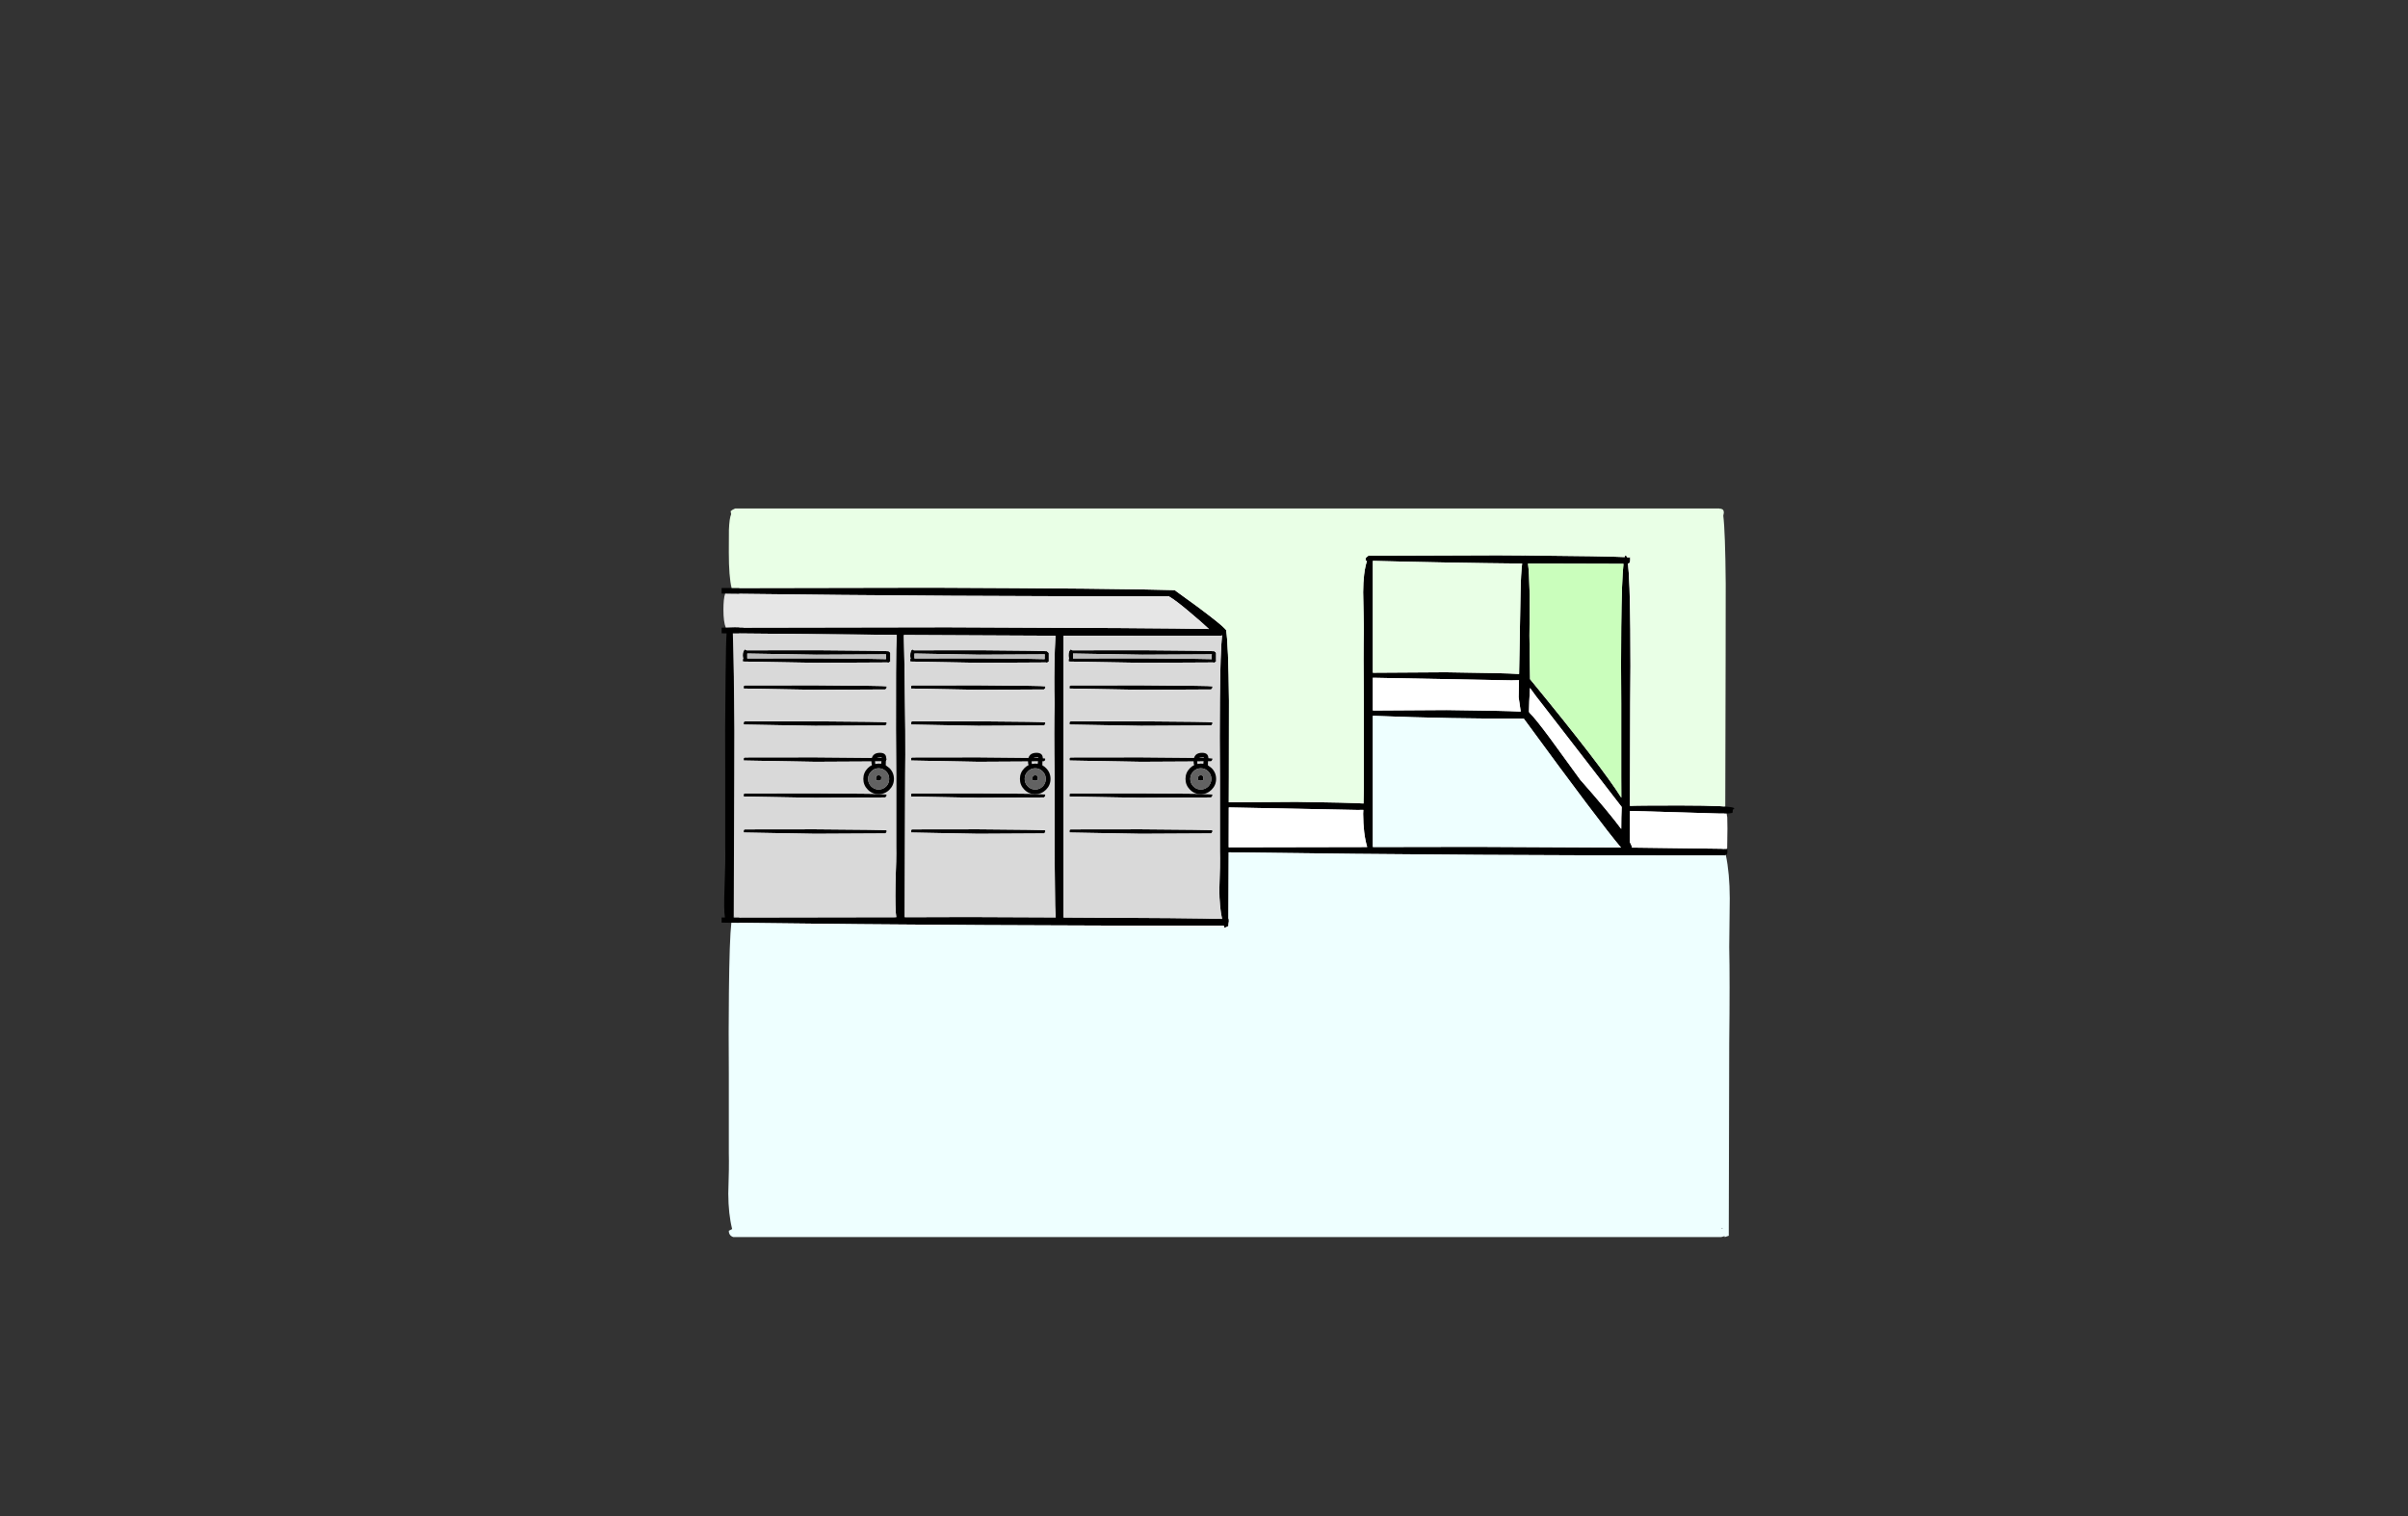<?xml version="1.0" encoding="UTF-8" standalone="no"?>
<svg xmlns:xlink="http://www.w3.org/1999/xlink" height="842.55px" width="1337.95px" xmlns="http://www.w3.org/2000/svg">
  <rect width="100%" height="100%" fill="#333333" stroke="none"/>
  <g transform="matrix(1, 0, 0, 1, 407.45, 285.05)">
    <use height="4.5" transform="matrix(5.487, 0.0, 0.0, 81.567, 3.288, 23.017)" width="99.75" xlink:href="#shape0"/>
    <use height="404.85" transform="matrix(1.0, 0.0, 0.0, 1.0, -6.5, -2.5)" width="562.65" xlink:href="#shape1"/>
  </g>
  <defs>
    <g id="shape0" transform="matrix(1, 0, 0, 1, 49.85, -2.5)">
      <path d="M49.9 7.0 L-49.85 7.0 -49.85 2.5 49.9 2.5 49.9 7.0" fill="#ffffff" fill-rule="evenodd" stroke="none"/>
    </g>
    <g id="shape1" transform="matrix(1, 0, 0, 1, 6.5, 2.5)">
      <path d="M551.15 163.1 L553.4 163.35 554.6 163.5 554.85 163.55 Q556.45 163.9 556.1 164.35 L555.35 164.85 555.25 166.45 Q554.75 166.9 551.9 167.0 L550.2 167.0 547.85 167.0 498.2 165.55 498.1 182.75 Q499.25 184.85 499.35 185.95 L499.85 185.95 500.3 185.95 500.75 185.95 501.25 185.95 501.7 185.95 548.15 186.55 548.75 186.55 551.3 186.7 551.6 186.7 551.65 186.7 551.8 186.75 551.85 186.75 552.1 186.35 552.2 186.4 552.35 187.85 Q552.35 189.45 551.9 189.8 L551.45 190.0 550.85 190.25 550.65 190.25 Q416.1 190.5 275.25 188.55 L275.1 225.35 Q275.35 225.3 275.35 226.85 L275.1 228.55 275.1 229.5 Q273.85 230.25 272.85 230.5 L272.45 229.25 Q139.65 229.5 1.15 227.7 L-1.1 227.7 -6.5 227.6 -6.5 224.75 -4.65 224.75 Q-5.4 220.95 -4.85 207.15 -4.3 192.7 -4.5 185.75 L-4.5 144.85 Q-4.7 122.7 -4.3 90.75 -4.1 71.7 -3.75 66.9 L-6.5 66.85 -6.5 63.75 -4.2 63.65 0.8 63.5 5.85 63.6 5.7 63.7 118.85 63.5 Q237.75 63.9 264.25 64.45 260.9 61.25 253.35 54.9 245.85 48.55 241.9 46.25 122.8 46.45 -1.55 44.85 L-4.55 44.8 -6.5 44.75 -6.5 41.7 -0.95 41.7 2.3 41.7 110.35 41.5 Q212.15 41.9 245.25 42.85 L245.35 42.85 245.35 42.95 258.15 52.25 Q271.15 61.95 273.3 64.45 L273.8 65.05 Q275.1 72.75 275.4 104.3 L275.35 146.25 275.3 160.75 312.85 160.5 Q342.45 160.9 350.15 161.4 350.45 151.45 350.35 146.5 L350.35 112.5 350.35 111.0 350.35 106.0 Q350.0 78.25 350.35 64.75 L349.95 44.0 Q350.0 33.1 352.05 26.7 L352.1 26.55 351.35 26.5 351.35 25.0 352.85 23.75 424.85 23.5 439.6 23.6 Q439.7 23.5 439.85 23.5 L440.15 23.6 Q485.55 24.0 495.25 24.5 495.5 23.5 495.85 23.5 496.2 23.5 496.5 24.55 L497.85 24.75 498.1 24.35 Q498.35 24.3 498.35 25.85 498.35 27.45 497.9 27.8 L497.1 28.1 Q498.15 37.25 498.4 64.55 498.6 85.05 498.35 105.75 L498.2 162.75 Q500.95 162.5 525.85 162.5 540.5 162.5 548.1 162.9 L551.15 163.1 M494.6 28.25 L441.55 28.1 Q442.85 37.85 442.35 68.25 L442.7 92.35 Q482.6 140.95 493.4 158.2 L493.35 146.75 493.35 105.85 Q493.15 83.7 493.35 63.5 493.6 37.3 494.6 28.25 M493.6 163.35 L472.1 135.5 450.9 108.1 Q445.25 101.0 442.65 97.2 442.15 105.2 442.1 110.35 L442.3 110.9 Q445.6 114.1 453.65 124.95 L470.6 148.25 Q486.2 165.9 493.35 175.55 493.35 168.85 493.6 163.35 M438.3 28.1 Q397.85 27.7 355.35 26.6 L355.35 88.75 395.85 88.5 Q429.0 88.9 436.6 89.45 L437.4 44.75 Q437.6 33.35 438.3 28.1 M432.4 93.0 L355.35 91.55 355.35 109.75 396.35 109.5 Q427.75 109.85 437.5 110.35 L436.35 102.3 436.55 92.9 432.4 93.0 M350.05 164.95 L346.85 165.0 275.3 163.6 275.25 185.75 352.2 185.6 Q350.0 178.35 349.95 167.1 L350.05 164.95 M355.35 185.6 L412.35 185.5 493.2 185.9 Q482.2 173.0 439.2 114.25 400.05 114.45 355.35 112.7 L355.35 185.6 M245.1 42.35 L245.25 42.55 245.0 42.55 245.1 42.35 M270.85 68.25 L183.5 68.2 183.5 224.75 Q257.45 225.05 271.55 225.55 270.05 218.5 270.05 209.35 270.55 195.05 270.35 188.0 L270.35 146.35 Q270.15 123.85 270.35 103.25 270.6 77.35 271.55 67.95 271.15 68.05 270.85 68.25 M268.25 77.75 L268.25 82.55 267.7 82.9 267.5 83.05 267.4 83.05 267.0 83.25 266.7 83.05 227.25 83.25 186.3 82.55 186.25 81.85 Q186.25 81.05 186.45 80.95 L186.5 80.95 Q186.25 80.15 186.25 79.0 186.25 76.6 187.5 75.75 L188.4 76.3 227.25 76.25 Q265.55 76.5 266.95 76.8 L267.0 76.75 267.05 76.75 267.15 76.6 267.25 76.85 Q268.0 77.25 268.25 77.75 M265.9 78.55 L227.25 78.75 188.75 78.1 188.75 80.8 227.25 80.75 Q258.6 80.95 265.85 81.2 L265.75 80.0 Q265.75 79.2 265.9 78.55 M265.5 98.05 L226.5 98.25 186.8 97.55 186.75 96.85 Q186.75 96.05 186.95 95.95 L187.5 95.8 226.5 95.75 Q265.55 96.0 266.0 96.3 L266.15 96.1 266.25 96.85 Q266.25 97.45 265.5 98.05 M175.3 77.75 L175.3 82.55 174.75 82.9 174.6 83.05 174.5 83.05 174.1 83.25 173.85 83.05 136.8 83.25 98.35 82.55 98.3 81.85 Q98.25 81.05 98.45 80.95 L98.5 80.95 Q98.25 80.15 98.3 79.0 98.3 76.6 99.45 75.75 L100.3 76.3 136.8 76.25 Q172.7 76.5 174.05 76.8 L174.1 76.75 174.15 76.75 174.25 76.6 174.3 76.85 175.3 77.75 M173.1 78.55 L136.8 78.75 100.65 78.1 100.65 80.8 136.8 80.75 Q166.2 80.95 173.0 81.2 L172.95 80.0 Q172.95 79.2 173.1 78.55 M172.7 98.05 L136.1 98.25 98.8 97.55 98.75 96.85 Q98.75 96.05 98.95 95.95 L99.45 95.8 136.1 95.75 Q172.75 96.0 173.15 96.3 L173.3 96.1 173.4 96.85 Q173.4 97.45 172.7 98.05 M179.0 68.2 L94.75 67.8 95.2 89.55 Q95.75 124.95 95.5 145.25 L95.25 224.6 130.85 224.5 179.15 224.7 Q178.7 219.7 178.7 208.1 L178.5 187.5 178.5 147.0 Q178.1 119.25 178.5 105.75 178.1 92.2 178.65 75.8 L179.0 68.2 M186.75 116.85 Q186.75 116.05 186.95 115.95 L187.5 115.8 226.5 115.75 Q265.55 116.0 266.0 116.3 L266.15 116.1 266.25 116.85 Q266.25 117.45 265.5 118.05 L226.5 118.25 186.8 117.55 186.75 116.85 M172.7 118.05 L136.1 118.25 98.8 117.55 98.75 116.85 Q98.75 116.05 98.95 115.95 L99.45 115.8 136.1 115.75 Q172.75 116.0 173.15 116.3 L173.3 116.1 173.4 116.85 Q173.4 117.45 172.7 118.05 M172.7 138.05 L136.1 138.25 98.8 137.55 98.75 136.85 Q98.75 136.05 98.95 135.95 L99.45 135.8 136.1 135.75 Q172.75 136.0 173.15 136.3 L173.3 136.1 173.4 136.85 Q173.4 137.45 172.7 138.05 M186.95 135.95 L187.5 135.8 226.5 135.75 Q265.55 136.0 266.0 136.3 L266.15 136.1 266.25 136.85 Q266.25 137.45 265.5 138.05 L226.5 138.25 186.8 137.55 186.75 136.85 Q186.75 136.05 186.95 135.95 M187.5 155.8 L226.5 155.75 Q265.55 156.0 266.0 156.3 L266.15 156.1 266.25 156.85 Q266.25 157.45 265.5 158.05 L226.5 158.25 186.8 157.55 186.75 156.85 Q186.75 156.05 186.95 155.95 L187.5 155.8 M172.7 158.05 L136.1 158.25 98.8 157.55 98.75 156.85 Q98.75 156.05 98.95 155.95 L99.45 155.8 136.1 155.75 Q172.75 156.0 173.15 156.3 L173.3 156.1 173.4 156.85 Q173.4 157.45 172.7 158.05 M172.7 178.05 L136.1 178.25 98.8 177.55 98.75 176.85 Q98.75 176.05 98.95 175.95 L99.45 175.8 136.1 175.75 Q172.75 176.0 173.15 176.3 L173.3 176.1 173.4 176.85 Q173.4 177.45 172.7 178.05 M186.95 175.95 L187.5 175.8 226.5 175.75 Q265.55 176.0 266.0 176.3 L266.15 176.1 266.25 176.85 Q266.25 177.45 265.5 178.05 L226.5 178.25 186.8 177.55 186.75 176.85 Q186.75 176.05 186.95 175.95 M87.25 77.75 L87.25 82.55 86.7 82.9 86.5 83.05 86.4 83.05 86.0 83.25 85.7 83.05 46.25 83.25 5.3 82.55 5.25 81.85 Q5.25 81.05 5.45 80.95 L5.5 80.95 Q5.25 80.15 5.25 79.0 5.25 76.6 6.5 75.75 7.05 76.0 7.4 76.3 L46.25 76.25 Q84.55 76.5 85.95 76.8 L86.0 76.75 86.05 76.75 86.15 76.6 86.25 76.85 Q87.0 77.25 87.25 77.75 M84.9 78.55 L46.25 78.75 7.75 78.1 7.75 80.8 46.25 80.75 Q77.6 80.95 84.85 81.2 L84.75 80.0 Q84.75 79.2 84.9 78.55 M85.25 96.85 Q85.25 97.45 84.5 98.05 L45.5 98.25 5.8 97.55 5.75 96.85 Q5.75 96.05 5.95 95.95 L6.5 95.8 45.5 95.75 Q84.55 96.0 85.0 96.3 L85.15 96.1 85.25 96.85 M0.65 224.75 L90.55 224.6 Q89.85 220.45 90.1 206.1 90.65 191.75 90.5 185.5 L90.5 145.35 Q90.3 123.6 90.4 89.05 90.45 73.65 90.75 67.75 L-0.25 66.9 0.3 90.9 Q0.7 124.05 0.5 144.75 L0.25 223.7 0.25 224.75 0.65 224.75 M5.95 135.95 L6.5 135.8 45.5 135.75 Q84.55 136.0 85.0 136.3 L85.15 136.1 85.25 136.85 Q85.25 137.45 84.5 138.05 L45.5 138.25 5.8 137.55 5.75 136.85 Q5.75 136.05 5.95 135.95 M5.95 115.95 L6.5 115.8 45.5 115.75 Q84.55 116.0 85.0 116.3 L85.15 116.1 85.25 116.85 Q85.25 117.45 84.5 118.05 L45.5 118.25 5.8 117.55 5.75 116.85 Q5.75 116.05 5.95 115.95 M5.75 176.85 Q5.75 176.05 5.95 175.95 L6.5 175.8 45.5 175.75 Q84.55 176.0 85.0 176.3 L85.15 176.1 85.25 176.85 Q85.25 177.45 84.5 178.05 L45.5 178.25 5.8 177.55 5.75 176.85 M5.95 155.95 L6.5 155.8 45.5 155.75 Q84.55 156.0 85.0 156.3 L85.15 156.1 85.25 156.85 Q85.25 157.45 84.5 158.05 L45.5 158.25 5.8 157.55 5.75 156.85 Q5.75 156.05 5.95 155.95" fill="#000000" fill-rule="evenodd" stroke="none"/>
      <path d="M268.25 77.75 Q268.0 77.25 267.25 76.85 L267.15 76.6 267.05 76.75 267.0 76.75 266.95 76.8 Q265.55 76.5 227.25 76.25 L188.4 76.3 187.5 75.75 Q186.25 76.6 186.25 79.0 186.25 80.15 186.5 80.95 L186.45 80.95 Q186.25 81.05 186.25 81.85 L186.3 82.55 227.25 83.25 266.7 83.05 267.0 83.25 267.4 83.05 267.5 83.05 267.7 82.9 268.25 82.55 268.25 77.75 M270.85 68.25 Q271.15 68.05 271.55 67.95 270.6 77.35 270.35 103.25 270.15 123.85 270.35 146.35 L270.35 188.0 Q270.55 195.05 270.05 209.35 270.05 218.5 271.55 225.55 257.45 225.05 183.5 224.75 L183.5 68.2 270.85 68.25 M265.5 98.05 Q266.25 97.45 266.25 96.85 L266.15 96.1 266.0 96.3 Q265.55 96.0 226.5 95.75 L187.5 95.8 186.95 95.95 Q186.75 96.05 186.75 96.85 L186.8 97.55 226.5 98.25 265.5 98.05 M175.3 77.75 L174.3 76.85 174.25 76.6 174.15 76.75 174.1 76.75 174.05 76.8 Q172.7 76.5 136.8 76.25 L100.3 76.3 99.45 75.75 Q98.3 76.6 98.3 79.0 98.25 80.15 98.5 80.95 L98.45 80.95 Q98.25 81.05 98.3 81.85 L98.35 82.55 136.8 83.25 173.85 83.05 174.1 83.25 174.5 83.05 174.6 83.05 174.75 82.9 175.3 82.55 175.3 77.75 M87.25 77.75 Q87.0 77.25 86.25 76.85 L86.15 76.6 86.05 76.75 86.0 76.75 85.95 76.8 Q84.55 76.5 46.25 76.25 L7.4 76.3 Q7.05 76.0 6.5 75.75 5.25 76.6 5.25 79.0 5.25 80.15 5.5 80.95 L5.45 80.95 Q5.25 81.05 5.25 81.85 L5.3 82.55 46.25 83.25 85.7 83.05 86.0 83.25 86.4 83.05 86.5 83.05 86.7 82.9 87.25 82.55 87.25 77.75 M186.95 175.95 Q186.75 176.05 186.75 176.85 L186.8 177.55 226.5 178.25 265.5 178.05 Q266.25 177.45 266.25 176.85 L266.15 176.1 266.0 176.3 Q265.55 176.0 226.5 175.75 L187.5 175.8 186.95 175.95 M172.7 178.05 Q173.4 177.45 173.4 176.85 L173.3 176.1 173.15 176.3 Q172.75 176.0 136.1 175.75 L99.45 175.8 98.95 175.95 Q98.75 176.05 98.75 176.85 L98.8 177.55 136.1 178.25 172.7 178.05 M172.7 158.05 Q173.4 157.45 173.4 156.85 L173.3 156.1 173.15 156.3 Q172.75 156.0 136.1 155.75 L99.45 155.8 98.95 155.95 Q98.75 156.05 98.75 156.85 L98.8 157.55 136.1 158.25 172.7 158.05 M187.5 155.8 L186.95 155.95 Q186.75 156.05 186.75 156.85 L186.8 157.55 226.5 158.25 265.5 158.05 Q266.25 157.45 266.25 156.85 L266.15 156.1 266.0 156.3 Q265.55 156.0 226.5 155.75 L187.5 155.8 M186.95 135.95 Q186.75 136.05 186.75 136.85 L186.8 137.55 226.5 138.25 265.5 138.05 Q266.25 137.45 266.25 136.85 L266.15 136.1 266.0 136.3 Q265.55 136.0 226.5 135.75 L187.5 135.8 186.95 135.95 M172.7 138.05 Q173.4 137.45 173.4 136.85 L173.3 136.1 173.15 136.3 Q172.75 136.0 136.1 135.75 L99.45 135.8 98.95 135.95 Q98.75 136.05 98.75 136.85 L98.8 137.55 136.1 138.25 172.7 138.05 M172.7 118.05 Q173.4 117.45 173.4 116.85 L173.3 116.1 173.15 116.3 Q172.75 116.0 136.1 115.75 L99.45 115.8 98.95 115.95 Q98.75 116.05 98.75 116.85 L98.8 117.55 136.1 118.25 172.7 118.05 M186.75 116.85 L186.8 117.55 226.5 118.25 265.5 118.05 Q266.25 117.45 266.25 116.85 L266.15 116.1 266.0 116.3 Q265.55 116.0 226.5 115.75 L187.5 115.8 186.95 115.95 Q186.75 116.05 186.75 116.85 M179.0 68.2 L178.65 75.8 Q178.1 92.2 178.5 105.75 178.1 119.25 178.5 147.0 L178.5 187.5 178.7 208.1 Q178.7 219.7 179.15 224.7 L130.85 224.5 95.25 224.6 95.5 145.25 Q95.75 124.95 95.2 89.55 L94.75 67.8 179.0 68.2 M172.7 98.05 Q173.4 97.45 173.4 96.85 L173.3 96.1 173.15 96.3 Q172.75 96.0 136.1 95.75 L99.45 95.8 98.95 95.95 Q98.75 96.05 98.75 96.85 L98.8 97.55 136.1 98.25 172.7 98.05 M0.25 223.7 L0.5 144.75 Q0.7 124.05 0.3 90.9 L-0.25 66.9 90.75 67.75 Q90.45 73.65 90.4 89.05 90.3 123.6 90.5 145.35 L90.5 185.5 Q90.65 191.75 90.1 206.1 89.85 220.45 90.55 224.6 L0.65 224.75 0.25 223.7 M85.25 96.85 L85.15 96.1 85.0 96.3 Q84.55 96.0 45.5 95.75 L6.5 95.8 5.95 95.95 Q5.75 96.05 5.75 96.85 L5.8 97.55 45.5 98.25 84.5 98.05 Q85.25 97.45 85.25 96.85 M5.95 155.95 Q5.75 156.05 5.75 156.85 L5.8 157.55 45.5 158.25 84.5 158.05 Q85.25 157.45 85.25 156.85 L85.15 156.1 85.0 156.3 Q84.55 156.0 45.5 155.75 L6.5 155.8 5.95 155.95 M5.75 176.85 L5.8 177.55 45.5 178.25 84.5 178.05 Q85.25 177.45 85.25 176.85 L85.15 176.1 85.0 176.3 Q84.55 176.0 45.5 175.75 L6.5 175.8 5.95 175.95 Q5.75 176.05 5.75 176.85 M5.95 115.95 Q5.75 116.05 5.75 116.85 L5.8 117.55 45.5 118.25 84.5 118.05 Q85.25 117.45 85.25 116.85 L85.15 116.1 85.0 116.3 Q84.55 116.0 45.5 115.75 L6.5 115.8 5.95 115.95 M5.95 135.95 Q5.75 136.05 5.75 136.85 L5.8 137.55 45.5 138.25 84.5 138.05 Q85.25 137.45 85.25 136.85 L85.15 136.1 85.0 136.3 Q84.55 136.0 45.5 135.75 L6.5 135.8 5.95 135.95" fill="#d9d9d9" fill-rule="evenodd" stroke="none"/>
      <path d="M265.9 78.55 Q265.75 79.2 265.75 80.0 L265.85 81.2 Q258.6 80.95 227.25 80.75 L188.75 80.8 188.75 78.1 227.25 78.75 265.9 78.55 M173.1 78.55 Q172.95 79.2 172.95 80.0 L173.0 81.2 Q166.2 80.95 136.8 80.75 L100.65 80.8 100.65 78.1 136.8 78.75 173.1 78.55 M84.9 78.55 Q84.75 79.2 84.75 80.0 L84.85 81.2 Q77.6 80.95 46.25 80.75 L7.75 80.8 7.75 78.1 46.25 78.75 84.9 78.55" fill="#bbbbbb" fill-rule="evenodd" stroke="none"/>
      <path d="M-4.2 63.65 Q-5.5 60.55 -5.5 53.75 -5.5 47.6 -4.55 44.8 L-1.55 44.85 Q122.8 46.45 241.9 46.25 245.85 48.55 253.35 54.9 260.9 61.25 264.25 64.45 237.75 63.9 118.85 63.5 L5.7 63.7 5.85 63.6 0.8 63.5 -4.2 63.65" fill="#e6e6e6" fill-rule="evenodd" stroke="none"/>
      <path d="M-0.95 41.7 Q-2.5 35.5 -2.5 21.85 L-2.45 9.5 Q-2.2 2.85 -1.2 0.65 L-1.5 -1.0 Q-0.75 -1.75 1.0 -2.5 L547.85 -2.5 548.55 -2.25 548.85 -2.5 549.25 -2.1 549.55 -2.05 Q550.35 -1.65 550.35 -0.1 L550.05 1.5 Q551.15 10.4 551.4 39.3 L551.35 81.25 551.15 163.1 548.1 162.9 Q540.5 162.5 525.85 162.5 500.95 162.5 498.2 162.75 L498.35 105.75 Q498.6 85.05 498.4 64.55 498.15 37.25 497.1 28.1 L497.9 27.8 Q498.35 27.45 498.35 25.85 498.35 24.3 498.1 24.35 L497.85 24.75 496.5 24.55 Q496.2 23.5 495.85 23.5 495.5 23.5 495.25 24.5 485.55 24.0 440.15 23.6 L439.85 23.5 Q439.7 23.5 439.6 23.6 L424.85 23.5 352.85 23.75 351.35 25.0 351.35 26.5 352.05 26.7 Q350.0 33.1 349.95 44.0 L350.35 64.75 Q350.0 78.25 350.35 106.0 L350.35 111.0 350.35 112.5 350.35 146.5 Q350.45 151.45 350.15 161.4 342.45 160.9 312.85 160.5 L275.3 160.75 275.35 146.25 275.4 104.3 Q275.1 72.75 273.8 65.05 L273.3 64.45 Q271.15 61.95 258.15 52.25 L245.35 42.95 245.35 42.85 245.25 42.85 Q212.15 41.9 110.35 41.5 L2.3 41.7 -0.95 41.7 M438.3 28.1 Q437.6 33.35 437.4 44.75 L436.6 89.45 Q429.0 88.9 395.85 88.5 L355.35 88.75 355.35 26.6 Q397.85 27.7 438.3 28.1 M245.1 42.35 L245.0 42.55 245.25 42.55 245.1 42.35" fill="#e9ffe6" fill-rule="evenodd" stroke="none"/>
      <path d="M494.6 28.25 Q493.6 37.3 493.35 63.5 493.15 83.7 493.35 105.85 L493.35 146.75 493.4 158.2 Q482.6 140.95 442.7 92.35 L442.35 68.25 Q442.85 37.85 441.55 28.1 L494.6 28.25" fill="#cafebc" fill-rule="evenodd" stroke="none"/>
      <path d="M551.9 167.0 L552.25 169.1 552.35 175.35 552.2 186.4 552.1 186.35 551.85 186.75 551.8 186.75 551.65 186.7 551.6 186.7 551.3 186.7 548.75 186.55 548.15 186.55 501.7 185.95 501.25 185.95 500.75 185.95 500.3 185.95 499.85 185.95 499.35 185.95 Q499.25 184.85 498.1 182.75 L498.2 165.55 547.85 167.0 550.2 167.0 551.9 167.0 M493.6 163.35 Q493.35 168.85 493.35 175.55 486.2 165.9 470.6 148.25 L453.65 124.95 Q445.6 114.1 442.3 110.9 L442.1 110.35 Q442.15 105.2 442.65 97.2 445.25 101.0 450.9 108.1 L472.1 135.5 493.6 163.35 M432.4 93.0 L436.55 92.9 436.35 102.3 437.5 110.35 Q427.75 109.85 396.35 109.5 L355.35 109.75 355.35 91.55 432.4 93.0 M350.05 164.95 L349.95 167.1 Q350.0 178.35 352.2 185.6 L275.25 185.75 275.3 163.6 346.85 165.0 350.05 164.95" fill="#ffffff" fill-rule="evenodd" stroke="none"/>
      <path d="M551.45 190.0 Q553.6 200.05 553.65 214.2 L553.35 241.25 Q553.75 259.25 553.35 294.75 L553.1 401.6 550.85 402.35 550.7 401.8 550.5 401.9 548.85 402.35 0.0 402.35 Q-2.5 401.5 -2.5 398.85 L-0.65 397.9 Q-2.75 389.55 -2.8 378.15 -2.3 363.25 -2.5 355.75 L-2.5 311.75 Q-2.7 288.2 -2.45 266.5 -2.15 236.9 -1.1 227.7 L1.15 227.7 Q139.65 229.5 272.45 229.25 L272.85 230.5 Q273.85 230.25 275.1 229.5 L275.1 228.55 275.35 226.85 Q275.35 225.3 275.1 225.35 L275.25 188.55 Q416.1 190.5 550.65 190.25 L550.85 190.25 551.45 190.0 M355.35 185.6 L355.35 112.7 Q400.05 114.45 439.2 114.25 482.2 173.0 493.2 185.9 L412.35 185.5 355.35 185.6 M0.25 223.7 L0.65 224.75 0.25 224.75 0.25 223.7 M549.55 397.25 L548.85 397.35 549.65 397.6 549.55 397.25" fill="#eeffff" fill-rule="evenodd" stroke="none"/>
      <path d="M74.75 153.75 Q72.25 151.25 72.25 147.75 72.25 144.25 74.75 141.75 75.8 140.7 77.05 140.1 76.75 139.25 76.75 138.0 76.75 133.25 81.5 133.25 85.8 133.25 84.75 137.9 L84.7 140.2 86.75 141.75 Q89.25 144.25 89.25 147.75 89.25 151.25 86.75 153.75 84.25 156.25 80.75 156.25 77.25 156.25 74.75 153.75 M81.75 135.8 Q78.85 135.8 78.75 137.85 L78.85 139.45 80.75 139.25 82.15 139.35 Q82.45 137.45 82.25 136.25 83.0 135.8 81.75 135.8 M76.65 151.95 Q78.35 153.65 80.75 153.65 83.15 153.65 84.9 151.95 86.6 150.2 86.6 147.75 86.6 145.3 84.9 143.6 83.15 141.85 80.75 141.85 78.35 141.85 76.65 143.6 74.9 145.3 74.9 147.75 74.9 150.2 76.65 151.95 M82.25 147.1 L82.0 148.5 80.75 148.75 79.3 148.5 79.25 147.1 Q79.25 145.75 80.75 145.75 82.25 145.75 82.25 147.1" fill="#000000" fill-rule="evenodd" stroke="none"/>
      <path d="M76.65 151.95 Q74.9 150.2 74.9 147.75 74.9 145.3 76.65 143.6 78.35 141.85 80.75 141.85 83.15 141.85 84.9 143.6 86.6 145.3 86.6 147.75 86.6 150.2 84.9 151.95 83.15 153.65 80.75 153.65 78.35 153.65 76.65 151.95 M82.25 147.1 Q82.25 145.75 80.75 145.75 79.25 145.75 79.25 147.1 L79.3 148.5 80.75 148.75 82.0 148.5 82.25 147.1" fill="#626262" fill-rule="evenodd" stroke="none"/>
      <path d="M161.75 153.75 Q159.25 151.25 159.25 147.75 159.25 144.25 161.75 141.75 162.8 140.7 164.05 140.1 163.75 139.25 163.75 138.0 163.75 133.25 168.5 133.25 172.8 133.25 171.75 137.9 L171.7 140.2 Q172.8 140.8 173.75 141.75 176.25 144.25 176.25 147.75 176.25 151.25 173.75 153.75 171.25 156.25 167.75 156.25 164.25 156.25 161.75 153.75 M168.75 135.8 Q165.85 135.8 165.75 137.85 L165.85 139.45 167.75 139.25 169.15 139.35 Q169.45 137.45 169.25 136.25 170.0 135.8 168.75 135.8 M169.25 147.1 L169.0 148.5 167.75 148.75 166.3 148.5 166.25 147.1 Q166.25 145.75 167.75 145.75 169.25 145.75 169.25 147.1 M163.65 151.95 Q165.35 153.65 167.75 153.65 170.15 153.65 171.9 151.95 173.6 150.2 173.6 147.75 173.6 145.3 171.9 143.6 170.15 141.85 167.75 141.85 165.35 141.85 163.65 143.6 161.9 145.3 161.9 147.75 161.9 150.2 163.65 151.95" fill="#000000" fill-rule="evenodd" stroke="none"/>
      <path d="M169.25 147.1 Q169.25 145.75 167.75 145.75 166.25 145.75 166.25 147.1 L166.3 148.5 167.75 148.75 169.0 148.5 169.25 147.1 M163.65 151.95 Q161.9 150.2 161.9 147.75 161.9 145.3 163.65 143.6 165.35 141.85 167.75 141.85 170.15 141.85 171.9 143.6 173.6 145.3 173.6 147.75 173.6 150.2 171.9 151.95 170.15 153.65 167.75 153.65 165.35 153.65 163.65 151.95" fill="#626262" fill-rule="evenodd" stroke="none"/>
      <path d="M253.75 153.75 Q251.25 151.25 251.25 147.75 251.25 144.25 253.75 141.75 254.8 140.7 256.05 140.1 255.75 139.25 255.75 138.0 255.75 133.25 260.5 133.25 264.8 133.25 263.75 137.9 L263.7 140.2 265.75 141.75 Q268.25 144.25 268.25 147.75 268.25 151.25 265.75 153.75 263.25 156.25 259.75 156.25 256.25 156.25 253.75 153.75 M260.75 135.8 Q257.85 135.8 257.75 137.85 L257.85 139.45 259.75 139.25 261.15 139.35 Q261.45 137.45 261.25 136.25 262.0 135.8 260.75 135.8 M255.65 151.95 Q257.35 153.65 259.75 153.65 262.15 153.65 263.9 151.95 265.6 150.2 265.6 147.75 265.6 145.3 263.9 143.6 262.15 141.85 259.75 141.85 257.35 141.85 255.65 143.6 253.9 145.3 253.9 147.75 253.9 150.2 255.65 151.95 M261.25 147.1 L261.0 148.5 259.75 148.75 258.3 148.5 258.25 147.1 Q258.25 145.75 259.75 145.75 261.25 145.75 261.25 147.1" fill="#000000" fill-rule="evenodd" stroke="none"/>
      <path d="M255.65 151.95 Q253.9 150.2 253.9 147.75 253.9 145.3 255.65 143.6 257.35 141.85 259.75 141.85 262.15 141.85 263.9 143.6 265.6 145.3 265.6 147.75 265.6 150.2 263.9 151.95 262.15 153.65 259.75 153.65 257.35 153.65 255.65 151.95 M261.25 147.1 Q261.25 145.75 259.75 145.75 258.25 145.75 258.25 147.1 L258.3 148.5 259.75 148.75 261.0 148.5 261.25 147.1" fill="#626262" fill-rule="evenodd" stroke="none"/>
    </g>
  </defs>
</svg>
